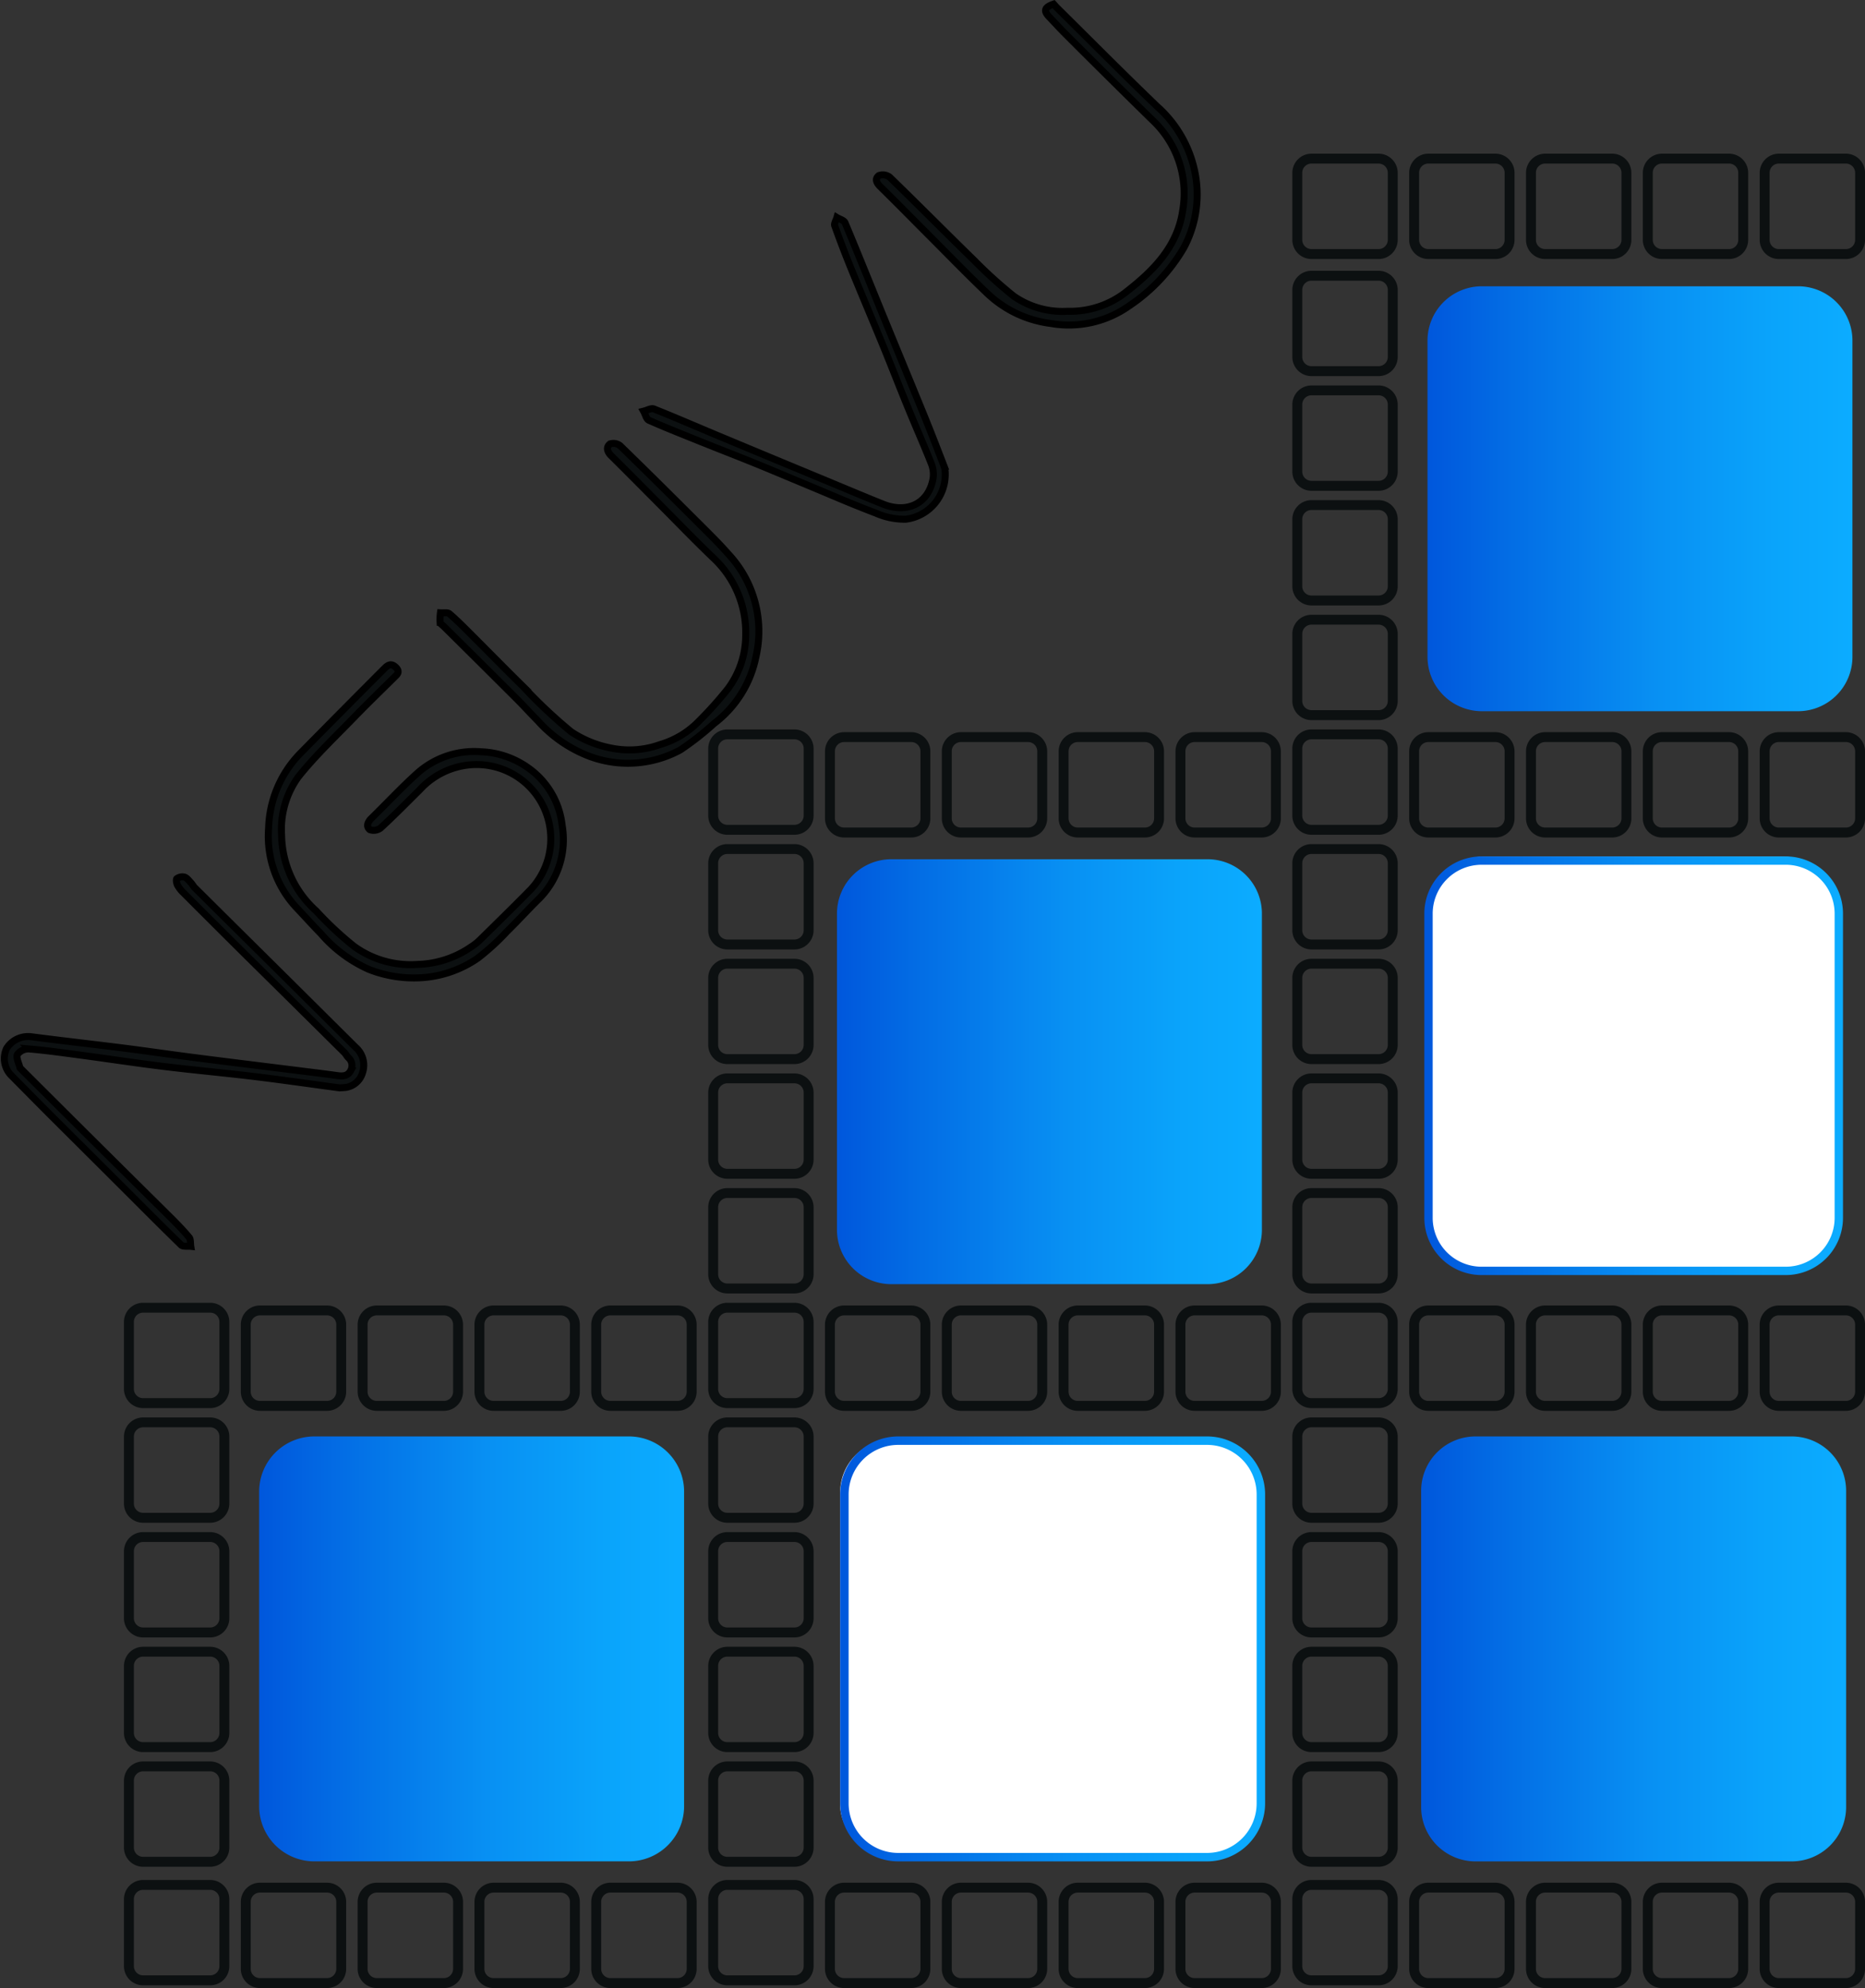 <svg xmlns="http://www.w3.org/2000/svg" xmlns:xlink="http://www.w3.org/1999/xlink" width="133.465" height="142.277" viewBox="0 0 133.465 142.277">
  <rect x="0" y="0" width="133.465" height="142.277" fill="#333333" stroke="none"/>
  <defs>
    <linearGradient id="linear-gradient" y1="0.5" x2="1" y2="0.5" gradientUnits="objectBoundingBox">
      <stop offset="0" stop-color="#0057dc"/>
      <stop offset="0.202" stop-color="#036ee5"/>
      <stop offset="0.537" stop-color="#0890f3"/>
      <stop offset="0.815" stop-color="#0aa4fb"/>
      <stop offset="1" stop-color="#0cacff"/>
    </linearGradient>
  </defs>
  <g id="Group_2085" data-name="Group 2085" transform="translate(-6054.667 -189.363)">
    <rect id="Rectangle_331" data-name="Rectangle 331" width="29.806" height="29.806" rx="4.332" transform="translate(6156.673 250.654)" fill="#fff"/>
    <g id="Group_2037" data-name="Group 2037" transform="translate(6105.343 200.358)">
      <g id="Group_2011" data-name="Group 2011" transform="translate(75.25)">
        <path id="Path_4080" data-name="Path 4080" d="M6185.719,207.811h-4.8a1.371,1.371,0,0,1-1.369-1.369v-4.8a1.372,1.372,0,0,1,1.369-1.37h4.8a1.371,1.371,0,0,1,1.369,1.37v4.8A1.37,1.37,0,0,1,6185.719,207.811Zm-4.8-6.832a.661.661,0,0,0-.66.66v4.8a.661.661,0,0,0,.66.66h4.8a.662.662,0,0,0,.661-.66v-4.8a.662.662,0,0,0-.661-.66Z" transform="translate(-6179.547 -200.269)" fill="#0c1011"/>
      </g>
      <g id="Group_2012" data-name="Group 2012" transform="translate(66.888)">
        <path id="Path_4081" data-name="Path 4081" d="M6177.427,207.811h-4.8a1.371,1.371,0,0,1-1.369-1.369v-4.8a1.372,1.372,0,0,1,1.369-1.37h4.8a1.372,1.372,0,0,1,1.37,1.37v4.8A1.372,1.372,0,0,1,6177.427,207.811Zm-4.8-6.832a.661.661,0,0,0-.659.66v4.8a.661.661,0,0,0,.659.66h4.8a.661.661,0,0,0,.66-.66v-4.8a.661.661,0,0,0-.66-.66Z" transform="translate(-6171.256 -200.269)" fill="#0c1011"/>
      </g>
      <g id="Group_2013" data-name="Group 2013" transform="translate(58.528)">
        <path id="Path_4082" data-name="Path 4082" d="M6169.136,207.811h-4.8a1.371,1.371,0,0,1-1.37-1.369v-4.8a1.372,1.372,0,0,1,1.37-1.37h4.8a1.372,1.372,0,0,1,1.37,1.37v4.8A1.371,1.371,0,0,1,6169.136,207.811Zm-4.8-6.832a.661.661,0,0,0-.661.66v4.8a.661.661,0,0,0,.661.66h4.8a.662.662,0,0,0,.661-.66v-4.8a.662.662,0,0,0-.661-.66Z" transform="translate(-6162.964 -200.269)" fill="#0c1011"/>
      </g>
      <g id="Group_2014" data-name="Group 2014" transform="translate(50.166)">
        <path id="Path_4083" data-name="Path 4083" d="M6160.844,207.811h-4.8a1.371,1.371,0,0,1-1.369-1.369v-4.8a1.372,1.372,0,0,1,1.369-1.37h4.8a1.372,1.372,0,0,1,1.37,1.37v4.8A1.371,1.371,0,0,1,6160.844,207.811Zm-4.8-6.832a.661.661,0,0,0-.659.66v4.8a.661.661,0,0,0,.659.66h4.8a.662.662,0,0,0,.661-.66v-4.8a.662.662,0,0,0-.661-.66Z" transform="translate(-6154.672 -200.269)" fill="#0c1011"/>
      </g>
      <g id="Group_2015" data-name="Group 2015" transform="translate(41.806)">
        <path id="Path_4084" data-name="Path 4084" d="M6152.553,207.811h-4.8a1.371,1.371,0,0,1-1.37-1.369v-4.8a1.372,1.372,0,0,1,1.37-1.37h4.8a1.372,1.372,0,0,1,1.37,1.37v4.8A1.371,1.371,0,0,1,6152.553,207.811Zm-4.8-6.832a.662.662,0,0,0-.661.66v4.8a.662.662,0,0,0,.661.66h4.8a.662.662,0,0,0,.661-.66v-4.8a.662.662,0,0,0-.661-.66Z" transform="translate(-6146.381 -200.269)" fill="#0c1011"/>
      </g>
      <g id="Group_2016" data-name="Group 2016" transform="translate(41.806 8.381)">
        <path id="Path_4085" data-name="Path 4085" d="M6152.553,216.122h-4.8a1.372,1.372,0,0,1-1.37-1.37v-4.8a1.371,1.371,0,0,1,1.37-1.369h4.8a1.371,1.371,0,0,1,1.37,1.369v4.8A1.372,1.372,0,0,1,6152.553,216.122Zm-4.8-6.832a.661.661,0,0,0-.661.66v4.8a.662.662,0,0,0,.661.66h4.8a.662.662,0,0,0,.661-.66v-4.8a.661.661,0,0,0-.661-.66Z" transform="translate(-6146.381 -208.58)" fill="#0c1011"/>
      </g>
      <g id="Group_2017" data-name="Group 2017" transform="translate(41.806 16.587)">
        <path id="Path_4086" data-name="Path 4086" d="M6152.553,224.26h-4.8a1.372,1.372,0,0,1-1.37-1.37v-4.8a1.371,1.371,0,0,1,1.37-1.369h4.8a1.371,1.371,0,0,1,1.37,1.369v4.8A1.372,1.372,0,0,1,6152.553,224.26Zm-4.8-6.833a.662.662,0,0,0-.661.66v4.8a.662.662,0,0,0,.661.66h4.8a.662.662,0,0,0,.661-.66v-4.8a.662.662,0,0,0-.661-.66Z" transform="translate(-6146.381 -216.718)" fill="#0c1011"/>
      </g>
      <g id="Group_2018" data-name="Group 2018" transform="translate(41.806 24.793)">
        <path id="Path_4087" data-name="Path 4087" d="M6152.553,232.4h-4.8a1.372,1.372,0,0,1-1.37-1.37v-4.8a1.371,1.371,0,0,1,1.37-1.369h4.8a1.371,1.371,0,0,1,1.37,1.369v4.8A1.372,1.372,0,0,1,6152.553,232.4Zm-4.8-6.833a.662.662,0,0,0-.661.66v4.8a.662.662,0,0,0,.661.66h4.8a.662.662,0,0,0,.661-.66v-4.8a.662.662,0,0,0-.661-.66Z" transform="translate(-6146.381 -224.856)" fill="#0c1011"/>
      </g>
      <g id="Group_2019" data-name="Group 2019" transform="translate(41.806 32.999)">
        <path id="Path_4088" data-name="Path 4088" d="M6152.553,240.536h-4.8a1.372,1.372,0,0,1-1.37-1.37v-4.8a1.371,1.371,0,0,1,1.37-1.369h4.8a1.371,1.371,0,0,1,1.37,1.369v4.8A1.372,1.372,0,0,1,6152.553,240.536Zm-4.8-6.833a.662.662,0,0,0-.661.66v4.8a.662.662,0,0,0,.661.66h4.8a.662.662,0,0,0,.661-.66v-4.8a.662.662,0,0,0-.661-.66Z" transform="translate(-6146.381 -232.994)" fill="#0c1011"/>
      </g>
      <path id="Path_4089" data-name="Path 4089" d="M6152.553,248.673h-4.8a1.371,1.371,0,0,1-1.37-1.369v-4.8a1.371,1.371,0,0,1,1.37-1.369h4.8a1.371,1.371,0,0,1,1.37,1.369v4.8A1.371,1.371,0,0,1,6152.553,248.673Zm-4.8-6.832a.662.662,0,0,0-.661.66v4.8a.662.662,0,0,0,.661.66h4.8a.662.662,0,0,0,.661-.66v-4.8a.662.662,0,0,0-.661-.66Z" transform="translate(-6104.576 -199.926)" fill="#0c1011"/>
      <g id="Group_2020" data-name="Group 2020" transform="translate(75.25 41.4)">
        <path id="Path_4090" data-name="Path 4090" d="M6185.719,248.867h-4.8a1.371,1.371,0,0,1-1.369-1.369v-4.8a1.372,1.372,0,0,1,1.369-1.37h4.8a1.371,1.371,0,0,1,1.369,1.37v4.8A1.37,1.37,0,0,1,6185.719,248.867Zm-4.8-6.832a.661.661,0,0,0-.66.66v4.8a.66.66,0,0,0,.66.659h4.8a.661.661,0,0,0,.661-.659v-4.8a.662.662,0,0,0-.661-.66Z" transform="translate(-6179.547 -241.325)" fill="#0c1011"/>
      </g>
      <g id="Group_2021" data-name="Group 2021" transform="translate(66.888 41.4)">
        <path id="Path_4091" data-name="Path 4091" d="M6177.427,248.867h-4.8a1.371,1.371,0,0,1-1.369-1.369v-4.8a1.372,1.372,0,0,1,1.369-1.37h4.8a1.372,1.372,0,0,1,1.37,1.37v4.8A1.372,1.372,0,0,1,6177.427,248.867Zm-4.8-6.832a.66.66,0,0,0-.659.66v4.8a.66.66,0,0,0,.659.659h4.8a.66.66,0,0,0,.66-.659v-4.8a.661.661,0,0,0-.66-.66Z" transform="translate(-6171.256 -241.325)" fill="#0c1011"/>
      </g>
      <g id="Group_2022" data-name="Group 2022" transform="translate(58.528 41.4)">
        <path id="Path_4092" data-name="Path 4092" d="M6169.136,248.867h-4.8a1.371,1.371,0,0,1-1.37-1.369v-4.8a1.372,1.372,0,0,1,1.37-1.37h4.8a1.372,1.372,0,0,1,1.37,1.37v4.8A1.371,1.371,0,0,1,6169.136,248.867Zm-4.8-6.832a.661.661,0,0,0-.661.66v4.8a.661.661,0,0,0,.661.659h4.8a.661.661,0,0,0,.661-.659v-4.8a.662.662,0,0,0-.661-.66Z" transform="translate(-6162.964 -241.325)" fill="#0c1011"/>
      </g>
      <g id="Group_2023" data-name="Group 2023" transform="translate(50.166 41.4)">
        <path id="Path_4093" data-name="Path 4093" d="M6160.844,248.867h-4.8a1.371,1.371,0,0,1-1.369-1.369v-4.8a1.372,1.372,0,0,1,1.369-1.37h4.8a1.372,1.372,0,0,1,1.37,1.37v4.8A1.371,1.371,0,0,1,6160.844,248.867Zm-4.8-6.832a.66.66,0,0,0-.659.66v4.8a.66.66,0,0,0,.659.659h4.8a.661.661,0,0,0,.661-.659v-4.8a.662.662,0,0,0-.661-.66Z" transform="translate(-6154.672 -241.325)" fill="#0c1011"/>
      </g>
      <g id="Group_2024" data-name="Group 2024" transform="translate(41.806 49.412)">
        <path id="Path_4094" data-name="Path 4094" d="M6152.553,256.811h-4.8a1.371,1.371,0,0,1-1.37-1.369v-4.8a1.371,1.371,0,0,1,1.37-1.369h4.8a1.371,1.371,0,0,1,1.37,1.369v4.8A1.371,1.371,0,0,1,6152.553,256.811Zm-4.8-6.832a.662.662,0,0,0-.661.66v4.8a.662.662,0,0,0,.661.661h4.8a.662.662,0,0,0,.661-.661v-4.8a.662.662,0,0,0-.661-.66Z" transform="translate(-6146.381 -249.27)" fill="#0c1011"/>
      </g>
      <g id="Group_2025" data-name="Group 2025" transform="translate(41.806 57.618)">
        <path id="Path_4095" data-name="Path 4095" d="M6152.553,264.949h-4.8a1.371,1.371,0,0,1-1.37-1.369v-4.8a1.371,1.371,0,0,1,1.37-1.369h4.8a1.371,1.371,0,0,1,1.37,1.369v4.8A1.371,1.371,0,0,1,6152.553,264.949Zm-4.8-6.832a.662.662,0,0,0-.661.66v4.8a.662.662,0,0,0,.661.66h4.8a.662.662,0,0,0,.661-.66v-4.8a.662.662,0,0,0-.661-.66Z" transform="translate(-6146.381 -257.408)" fill="#0c1011"/>
      </g>
      <g id="Group_2026" data-name="Group 2026" transform="translate(41.806 65.824)">
        <path id="Path_4096" data-name="Path 4096" d="M6152.553,273.087h-4.8a1.371,1.371,0,0,1-1.37-1.369v-4.8a1.371,1.371,0,0,1,1.37-1.369h4.8a1.371,1.371,0,0,1,1.37,1.369v4.8A1.371,1.371,0,0,1,6152.553,273.087Zm-4.8-6.832a.662.662,0,0,0-.661.66v4.8a.662.662,0,0,0,.661.661h4.8a.662.662,0,0,0,.661-.661v-4.8a.662.662,0,0,0-.661-.66Z" transform="translate(-6146.381 -265.546)" fill="#0c1011"/>
      </g>
      <g id="Group_2027" data-name="Group 2027" transform="translate(41.806 74.031)">
        <path id="Path_4097" data-name="Path 4097" d="M6152.553,281.225h-4.8a1.371,1.371,0,0,1-1.37-1.369v-4.8a1.371,1.371,0,0,1,1.37-1.369h4.8a1.371,1.371,0,0,1,1.37,1.369v4.8A1.371,1.371,0,0,1,6152.553,281.225Zm-4.8-6.832a.662.662,0,0,0-.661.66v4.8a.662.662,0,0,0,.661.661h4.8a.662.662,0,0,0,.661-.661v-4.8a.662.662,0,0,0-.661-.66Z" transform="translate(-6146.381 -273.684)" fill="#0c1011"/>
      </g>
      <g id="Group_2028" data-name="Group 2028" transform="translate(0 41.206)">
        <path id="Path_4098" data-name="Path 4098" d="M6111.1,248.673h-4.8a1.371,1.371,0,0,1-1.37-1.369v-4.8a1.371,1.371,0,0,1,1.37-1.369h4.8a1.371,1.371,0,0,1,1.369,1.369v4.8A1.371,1.371,0,0,1,6111.1,248.673Zm-4.8-6.832a.661.661,0,0,0-.661.66v4.8a.661.661,0,0,0,.661.66h4.8a.662.662,0,0,0,.661-.66v-4.8a.662.662,0,0,0-.661-.66Z" transform="translate(-6104.923 -241.132)" fill="#0c1011"/>
      </g>
      <g id="Group_2029" data-name="Group 2029" transform="translate(33.444 41.4)">
        <path id="Path_4099" data-name="Path 4099" d="M6144.261,248.867h-4.8a1.371,1.371,0,0,1-1.37-1.369v-4.8a1.372,1.372,0,0,1,1.37-1.37h4.8a1.371,1.371,0,0,1,1.369,1.37v4.8A1.37,1.37,0,0,1,6144.261,248.867Zm-4.8-6.832a.661.661,0,0,0-.661.66v4.8a.661.661,0,0,0,.661.659h4.8a.661.661,0,0,0,.661-.659v-4.8a.662.662,0,0,0-.661-.66Z" transform="translate(-6138.089 -241.325)" fill="#0c1011"/>
      </g>
      <g id="Group_2030" data-name="Group 2030" transform="translate(25.084 41.4)">
        <path id="Path_4100" data-name="Path 4100" d="M6135.97,248.867h-4.8a1.371,1.371,0,0,1-1.37-1.369v-4.8a1.372,1.372,0,0,1,1.37-1.37h4.8a1.371,1.371,0,0,1,1.369,1.37v4.8A1.37,1.37,0,0,1,6135.97,248.867Zm-4.8-6.832a.661.661,0,0,0-.661.66v4.8a.661.661,0,0,0,.661.659h4.8a.661.661,0,0,0,.661-.659v-4.8a.662.662,0,0,0-.661-.66Z" transform="translate(-6129.799 -241.325)" fill="#0c1011"/>
      </g>
      <g id="Group_2031" data-name="Group 2031" transform="translate(16.722 41.4)">
        <path id="Path_4101" data-name="Path 4101" d="M6127.678,248.867h-4.8a1.371,1.371,0,0,1-1.37-1.369v-4.8a1.372,1.372,0,0,1,1.37-1.37h4.8a1.372,1.372,0,0,1,1.37,1.37v4.8A1.371,1.371,0,0,1,6127.678,248.867Zm-4.8-6.832a.662.662,0,0,0-.661.66v4.8a.661.661,0,0,0,.661.659h4.8a.661.661,0,0,0,.661-.659v-4.8a.662.662,0,0,0-.661-.66Z" transform="translate(-6121.506 -241.325)" fill="#0c1011"/>
      </g>
      <g id="Group_2032" data-name="Group 2032" transform="translate(8.361 41.4)">
        <path id="Path_4102" data-name="Path 4102" d="M6119.387,248.867h-4.8a1.372,1.372,0,0,1-1.371-1.369v-4.8a1.373,1.373,0,0,1,1.371-1.37h4.8a1.371,1.371,0,0,1,1.369,1.37v4.8A1.37,1.37,0,0,1,6119.387,248.867Zm-4.8-6.832a.661.661,0,0,0-.661.66v4.8a.661.661,0,0,0,.661.659h4.8a.661.661,0,0,0,.661-.659v-4.8a.662.662,0,0,0-.661-.66Z" transform="translate(-6113.214 -241.325)" fill="#0c1011"/>
      </g>
      <g id="Group_2033" data-name="Group 2033" transform="translate(0 49.412)">
        <path id="Path_4103" data-name="Path 4103" d="M6111.1,256.811h-4.8a1.371,1.371,0,0,1-1.37-1.369v-4.8a1.371,1.371,0,0,1,1.37-1.369h4.8a1.371,1.371,0,0,1,1.369,1.369v4.8A1.371,1.371,0,0,1,6111.1,256.811Zm-4.8-6.832a.661.661,0,0,0-.661.66v4.8a.661.661,0,0,0,.661.661h4.8a.662.662,0,0,0,.661-.661v-4.8a.662.662,0,0,0-.661-.66Z" transform="translate(-6104.923 -249.27)" fill="#0c1011"/>
      </g>
      <g id="Group_2034" data-name="Group 2034" transform="translate(0 57.618)">
        <path id="Path_4104" data-name="Path 4104" d="M6111.1,264.949h-4.8a1.371,1.371,0,0,1-1.37-1.369v-4.8a1.371,1.371,0,0,1,1.37-1.369h4.8a1.371,1.371,0,0,1,1.369,1.369v4.8A1.371,1.371,0,0,1,6111.1,264.949Zm-4.8-6.832a.661.661,0,0,0-.661.66v4.8a.661.661,0,0,0,.661.66h4.8a.662.662,0,0,0,.661-.66v-4.8a.662.662,0,0,0-.661-.66Z" transform="translate(-6104.923 -257.408)" fill="#0c1011"/>
      </g>
      <g id="Group_2035" data-name="Group 2035" transform="translate(0 65.824)">
        <path id="Path_4105" data-name="Path 4105" d="M6111.1,273.087h-4.8a1.371,1.371,0,0,1-1.37-1.369v-4.8a1.371,1.371,0,0,1,1.37-1.369h4.8a1.371,1.371,0,0,1,1.369,1.369v4.8A1.371,1.371,0,0,1,6111.1,273.087Zm-4.8-6.832a.661.661,0,0,0-.661.66v4.8a.661.661,0,0,0,.661.661h4.8a.662.662,0,0,0,.661-.661v-4.8a.662.662,0,0,0-.661-.66Z" transform="translate(-6104.923 -265.546)" fill="#0c1011"/>
      </g>
      <g id="Group_2036" data-name="Group 2036" transform="translate(0 74.031)">
        <path id="Path_4106" data-name="Path 4106" d="M6111.1,281.225h-4.8a1.371,1.371,0,0,1-1.37-1.369v-4.8a1.371,1.371,0,0,1,1.37-1.369h4.8a1.371,1.371,0,0,1,1.369,1.369v4.8A1.371,1.371,0,0,1,6111.1,281.225Zm-4.8-6.832a.661.661,0,0,0-.661.66v4.8a.661.661,0,0,0,.661.661h4.8a.662.662,0,0,0,.661-.661v-4.8a.662.662,0,0,0-.661-.66Z" transform="translate(-6104.923 -273.684)" fill="#0c1011"/>
      </g>
    </g>
    <g id="Group_2053" data-name="Group 2053" transform="translate(6063.537 282.595)">
      <g id="Group_2038" data-name="Group 2038" transform="translate(83.611 0)">
        <path id="Path_4107" data-name="Path 4107" d="M6152.553,289.363h-4.8a1.371,1.371,0,0,1-1.37-1.369v-4.8a1.371,1.371,0,0,1,1.37-1.369h4.8a1.371,1.371,0,0,1,1.37,1.369v4.8A1.371,1.371,0,0,1,6152.553,289.363Zm-4.8-6.832a.662.662,0,0,0-.661.66v4.8a.662.662,0,0,0,.661.66h4.8a.662.662,0,0,0,.661-.66v-4.8a.662.662,0,0,0-.661-.66Z" transform="translate(-6146.381 -281.822)" fill="#0c1011"/>
      </g>
      <g id="Group_2039" data-name="Group 2039" transform="translate(117.055 0.195)">
        <path id="Path_4108" data-name="Path 4108" d="M6185.719,289.557h-4.8a1.372,1.372,0,0,1-1.369-1.37v-4.8a1.372,1.372,0,0,1,1.369-1.37h4.8a1.371,1.371,0,0,1,1.369,1.37v4.8A1.371,1.371,0,0,1,6185.719,289.557Zm-4.8-6.832a.661.661,0,0,0-.66.66v4.8a.661.661,0,0,0,.66.66h4.8a.661.661,0,0,0,.661-.66v-4.8a.661.661,0,0,0-.661-.66Z" transform="translate(-6179.547 -282.015)" fill="#0c1011"/>
      </g>
      <g id="Group_2040" data-name="Group 2040" transform="translate(108.694 0.195)">
        <path id="Path_4109" data-name="Path 4109" d="M6177.427,289.557h-4.8a1.372,1.372,0,0,1-1.369-1.37v-4.8a1.372,1.372,0,0,1,1.369-1.37h4.8a1.372,1.372,0,0,1,1.37,1.37v4.8A1.372,1.372,0,0,1,6177.427,289.557Zm-4.8-6.832a.66.66,0,0,0-.659.66v4.8a.66.66,0,0,0,.659.66h4.8a.661.661,0,0,0,.66-.66v-4.8a.661.661,0,0,0-.66-.66Z" transform="translate(-6171.256 -282.015)" fill="#0c1011"/>
      </g>
      <g id="Group_2041" data-name="Group 2041" transform="translate(100.333 0.195)">
        <path id="Path_4110" data-name="Path 4110" d="M6169.136,289.557h-4.8a1.372,1.372,0,0,1-1.37-1.37v-4.8a1.372,1.372,0,0,1,1.37-1.37h4.8a1.372,1.372,0,0,1,1.37,1.37v4.8A1.372,1.372,0,0,1,6169.136,289.557Zm-4.8-6.832a.661.661,0,0,0-.661.66v4.8a.661.661,0,0,0,.661.66h4.8a.662.662,0,0,0,.661-.66v-4.8a.662.662,0,0,0-.661-.66Z" transform="translate(-6162.964 -282.015)" fill="#0c1011"/>
      </g>
      <g id="Group_2042" data-name="Group 2042" transform="translate(91.972 0.195)">
        <path id="Path_4111" data-name="Path 4111" d="M6160.844,289.557h-4.8a1.372,1.372,0,0,1-1.369-1.37v-4.8a1.372,1.372,0,0,1,1.369-1.37h4.8a1.372,1.372,0,0,1,1.37,1.37v4.8A1.372,1.372,0,0,1,6160.844,289.557Zm-4.8-6.832a.66.66,0,0,0-.659.66v4.8a.66.66,0,0,0,.659.66h4.8a.661.661,0,0,0,.661-.66v-4.8a.661.661,0,0,0-.661-.66Z" transform="translate(-6154.672 -282.015)" fill="#0c1011"/>
      </g>
      <g id="Group_2043" data-name="Group 2043" transform="translate(41.806 0)">
        <path id="Path_4112" data-name="Path 4112" d="M6111.1,289.363h-4.8a1.371,1.371,0,0,1-1.37-1.369v-4.8a1.371,1.371,0,0,1,1.37-1.369h4.8a1.371,1.371,0,0,1,1.369,1.369v4.8A1.371,1.371,0,0,1,6111.1,289.363Zm-4.8-6.832a.661.661,0,0,0-.661.66v4.8a.661.661,0,0,0,.661.66h4.8a.662.662,0,0,0,.661-.66v-4.8a.662.662,0,0,0-.661-.66Z" transform="translate(-6104.923 -281.822)" fill="#0c1011"/>
      </g>
      <g id="Group_2044" data-name="Group 2044" transform="translate(75.25 0.195)">
        <path id="Path_4113" data-name="Path 4113" d="M6144.261,289.557h-4.8a1.372,1.372,0,0,1-1.37-1.37v-4.8a1.372,1.372,0,0,1,1.37-1.37h4.8a1.371,1.371,0,0,1,1.369,1.37v4.8A1.371,1.371,0,0,1,6144.261,289.557Zm-4.8-6.832a.661.661,0,0,0-.661.66v4.8a.661.661,0,0,0,.661.66h4.8a.661.661,0,0,0,.661-.66v-4.8a.661.661,0,0,0-.661-.66Z" transform="translate(-6138.089 -282.015)" fill="#0c1011"/>
      </g>
      <g id="Group_2045" data-name="Group 2045" transform="translate(66.889 0.195)">
        <path id="Path_4114" data-name="Path 4114" d="M6135.97,289.557h-4.8a1.372,1.372,0,0,1-1.37-1.37v-4.8a1.372,1.372,0,0,1,1.37-1.37h4.8a1.371,1.371,0,0,1,1.369,1.37v4.8A1.371,1.371,0,0,1,6135.97,289.557Zm-4.8-6.832a.661.661,0,0,0-.661.66v4.8a.661.661,0,0,0,.661.66h4.8a.661.661,0,0,0,.661-.66v-4.8a.661.661,0,0,0-.661-.66Z" transform="translate(-6129.799 -282.015)" fill="#0c1011"/>
      </g>
      <g id="Group_2046" data-name="Group 2046" transform="translate(58.528 0.195)">
        <path id="Path_4115" data-name="Path 4115" d="M6127.678,289.557h-4.8a1.372,1.372,0,0,1-1.37-1.37v-4.8a1.372,1.372,0,0,1,1.37-1.37h4.8a1.372,1.372,0,0,1,1.37,1.37v4.8A1.372,1.372,0,0,1,6127.678,289.557Zm-4.8-6.832a.661.661,0,0,0-.661.66v4.8a.661.661,0,0,0,.661.66h4.8a.661.661,0,0,0,.661-.66v-4.8a.661.661,0,0,0-.661-.66Z" transform="translate(-6121.506 -282.015)" fill="#0c1011"/>
      </g>
      <g id="Group_2047" data-name="Group 2047" transform="translate(50.166 0.195)">
        <path id="Path_4116" data-name="Path 4116" d="M6119.387,289.557h-4.8a1.373,1.373,0,0,1-1.371-1.37v-4.8a1.373,1.373,0,0,1,1.371-1.37h4.8a1.371,1.371,0,0,1,1.369,1.37v4.8A1.371,1.371,0,0,1,6119.387,289.557Zm-4.8-6.832a.661.661,0,0,0-.661.66v4.8a.661.661,0,0,0,.661.66h4.8a.661.661,0,0,0,.661-.66v-4.8a.661.661,0,0,0-.661-.66Z" transform="translate(-6113.214 -282.015)" fill="#0c1011"/>
      </g>
      <g id="Group_2048" data-name="Group 2048" transform="translate(0 0)">
        <path id="Path_4117" data-name="Path 4117" d="M6069.638,289.363h-4.8a1.372,1.372,0,0,1-1.371-1.369v-4.8a1.372,1.372,0,0,1,1.371-1.369h4.8a1.371,1.371,0,0,1,1.369,1.369v4.8A1.371,1.371,0,0,1,6069.638,289.363Zm-4.8-6.832a.661.661,0,0,0-.661.66v4.8a.661.661,0,0,0,.661.66h4.8a.661.661,0,0,0,.66-.66v-4.8a.661.661,0,0,0-.66-.66Z" transform="translate(-6063.466 -281.822)" fill="#0c1011"/>
      </g>
      <g id="Group_2049" data-name="Group 2049" transform="translate(33.444 0.195)">
        <path id="Path_4118" data-name="Path 4118" d="M6102.8,289.557H6098a1.373,1.373,0,0,1-1.371-1.37v-4.8a1.373,1.373,0,0,1,1.371-1.37h4.8a1.372,1.372,0,0,1,1.37,1.37v4.8A1.372,1.372,0,0,1,6102.8,289.557Zm-4.8-6.832a.661.661,0,0,0-.661.66v4.8a.661.661,0,0,0,.661.66h4.8a.66.66,0,0,0,.66-.66v-4.8a.66.66,0,0,0-.66-.66Z" transform="translate(-6096.631 -282.015)" fill="#0c1011"/>
      </g>
      <g id="Group_2050" data-name="Group 2050" transform="translate(25.084 0.195)">
        <path id="Path_4119" data-name="Path 4119" d="M6094.512,289.557h-4.8a1.372,1.372,0,0,1-1.37-1.37v-4.8a1.372,1.372,0,0,1,1.37-1.37h4.8a1.371,1.371,0,0,1,1.369,1.37v4.8A1.371,1.371,0,0,1,6094.512,289.557Zm-4.8-6.832a.661.661,0,0,0-.661.66v4.8a.661.661,0,0,0,.661.66h4.8a.661.661,0,0,0,.661-.66v-4.8a.661.661,0,0,0-.661-.66Z" transform="translate(-6088.341 -282.015)" fill="#0c1011"/>
      </g>
      <g id="Group_2051" data-name="Group 2051" transform="translate(16.722 0.195)">
        <path id="Path_4120" data-name="Path 4120" d="M6086.221,289.557h-4.8a1.373,1.373,0,0,1-1.371-1.37v-4.8a1.373,1.373,0,0,1,1.371-1.37h4.8a1.372,1.372,0,0,1,1.37,1.37v4.8A1.372,1.372,0,0,1,6086.221,289.557Zm-4.8-6.832a.661.661,0,0,0-.661.66v4.8a.661.661,0,0,0,.661.66h4.8a.66.66,0,0,0,.66-.66v-4.8a.66.66,0,0,0-.66-.66Z" transform="translate(-6080.048 -282.015)" fill="#0c1011"/>
      </g>
      <g id="Group_2052" data-name="Group 2052" transform="translate(8.362 0.195)">
        <path id="Path_4121" data-name="Path 4121" d="M6077.929,289.557h-4.8a1.372,1.372,0,0,1-1.37-1.37v-4.8a1.372,1.372,0,0,1,1.37-1.37h4.8a1.371,1.371,0,0,1,1.369,1.37v4.8A1.371,1.371,0,0,1,6077.929,289.557Zm-4.8-6.832a.661.661,0,0,0-.661.66v4.8a.661.661,0,0,0,.661.66h4.8a.661.661,0,0,0,.661-.66v-4.8a.661.661,0,0,0-.661-.66Z" transform="translate(-6071.757 -282.015)" fill="#0c1011"/>
      </g>
    </g>
    <g id="Group_2069" data-name="Group 2069" transform="translate(6063.537 323.903)">
      <g id="Group_2054" data-name="Group 2054" transform="translate(83.611 0)">
        <path id="Path_4122" data-name="Path 4122" d="M6152.553,330.329h-4.8a1.372,1.372,0,0,1-1.37-1.369v-4.8a1.372,1.372,0,0,1,1.37-1.37h4.8a1.372,1.372,0,0,1,1.37,1.37v4.8A1.371,1.371,0,0,1,6152.553,330.329Zm-4.8-6.832a.661.661,0,0,0-.661.66v4.8a.661.661,0,0,0,.661.659h4.8a.661.661,0,0,0,.661-.659v-4.8a.661.661,0,0,0-.661-.66Z" transform="translate(-6146.381 -322.787)" fill="#0c1011"/>
      </g>
      <g id="Group_2055" data-name="Group 2055" transform="translate(117.055 0.196)">
        <path id="Path_4123" data-name="Path 4123" d="M6185.719,330.522h-4.8a1.371,1.371,0,0,1-1.369-1.369v-4.8a1.371,1.371,0,0,1,1.369-1.369h4.8a1.37,1.37,0,0,1,1.369,1.369v4.8A1.37,1.37,0,0,1,6185.719,330.522Zm-4.8-6.832a.661.661,0,0,0-.66.66v4.8a.661.661,0,0,0,.66.66h4.8a.662.662,0,0,0,.661-.66v-4.8a.662.662,0,0,0-.661-.66Z" transform="translate(-6179.547 -322.981)" fill="#0c1011"/>
      </g>
      <g id="Group_2056" data-name="Group 2056" transform="translate(108.694 0.196)">
        <path id="Path_4124" data-name="Path 4124" d="M6177.427,330.522h-4.8a1.371,1.371,0,0,1-1.369-1.369v-4.8a1.371,1.371,0,0,1,1.369-1.369h4.8a1.372,1.372,0,0,1,1.37,1.369v4.8A1.372,1.372,0,0,1,6177.427,330.522Zm-4.8-6.832a.661.661,0,0,0-.659.66v4.8a.661.661,0,0,0,.659.66h4.8a.661.661,0,0,0,.66-.66v-4.8a.661.661,0,0,0-.66-.66Z" transform="translate(-6171.256 -322.981)" fill="#0c1011"/>
      </g>
      <g id="Group_2057" data-name="Group 2057" transform="translate(100.333 0.196)">
        <path id="Path_4125" data-name="Path 4125" d="M6169.136,330.522h-4.8a1.371,1.371,0,0,1-1.37-1.369v-4.8a1.371,1.371,0,0,1,1.37-1.369h4.8a1.371,1.371,0,0,1,1.37,1.369v4.8A1.371,1.371,0,0,1,6169.136,330.522Zm-4.8-6.832a.661.661,0,0,0-.661.66v4.8a.661.661,0,0,0,.661.66h4.8a.662.662,0,0,0,.661-.66v-4.8a.662.662,0,0,0-.661-.66Z" transform="translate(-6162.964 -322.981)" fill="#0c1011"/>
      </g>
      <g id="Group_2058" data-name="Group 2058" transform="translate(91.972 0.196)">
        <path id="Path_4126" data-name="Path 4126" d="M6160.844,330.522h-4.8a1.371,1.371,0,0,1-1.369-1.369v-4.8a1.371,1.371,0,0,1,1.369-1.369h4.8a1.371,1.371,0,0,1,1.37,1.369v4.8A1.371,1.371,0,0,1,6160.844,330.522Zm-4.8-6.832a.661.661,0,0,0-.659.66v4.8a.661.661,0,0,0,.659.66h4.8a.662.662,0,0,0,.661-.66v-4.8a.662.662,0,0,0-.661-.66Z" transform="translate(-6154.672 -322.981)" fill="#0c1011"/>
      </g>
      <g id="Group_2059" data-name="Group 2059" transform="translate(41.806 0)">
        <path id="Path_4127" data-name="Path 4127" d="M6111.1,330.329h-4.8a1.372,1.372,0,0,1-1.37-1.369v-4.8a1.372,1.372,0,0,1,1.37-1.37h4.8a1.372,1.372,0,0,1,1.369,1.37v4.8A1.371,1.371,0,0,1,6111.1,330.329Zm-4.8-6.832a.661.661,0,0,0-.661.66v4.8a.661.661,0,0,0,.661.659h4.8a.661.661,0,0,0,.661-.659v-4.8a.661.661,0,0,0-.661-.66Z" transform="translate(-6104.923 -322.787)" fill="#0c1011"/>
      </g>
      <g id="Group_2060" data-name="Group 2060" transform="translate(75.25 0.196)">
        <path id="Path_4128" data-name="Path 4128" d="M6144.261,330.522h-4.8a1.371,1.371,0,0,1-1.37-1.369v-4.8a1.371,1.371,0,0,1,1.37-1.369h4.8a1.37,1.37,0,0,1,1.369,1.369v4.8A1.37,1.37,0,0,1,6144.261,330.522Zm-4.8-6.832a.661.661,0,0,0-.661.66v4.8a.661.661,0,0,0,.661.66h4.8a.662.662,0,0,0,.661-.66v-4.8a.662.662,0,0,0-.661-.66Z" transform="translate(-6138.089 -322.981)" fill="#0c1011"/>
      </g>
      <g id="Group_2061" data-name="Group 2061" transform="translate(66.889 0.196)">
        <path id="Path_4129" data-name="Path 4129" d="M6135.97,330.522h-4.8a1.371,1.371,0,0,1-1.37-1.369v-4.8a1.371,1.371,0,0,1,1.37-1.369h4.8a1.37,1.37,0,0,1,1.369,1.369v4.8A1.37,1.37,0,0,1,6135.97,330.522Zm-4.8-6.832a.661.661,0,0,0-.661.66v4.8a.661.661,0,0,0,.661.66h4.8a.662.662,0,0,0,.661-.66v-4.8a.662.662,0,0,0-.661-.66Z" transform="translate(-6129.799 -322.981)" fill="#0c1011"/>
      </g>
      <g id="Group_2062" data-name="Group 2062" transform="translate(58.528 0.196)">
        <path id="Path_4130" data-name="Path 4130" d="M6127.678,330.522h-4.8a1.371,1.371,0,0,1-1.37-1.369v-4.8a1.371,1.371,0,0,1,1.37-1.369h4.8a1.371,1.371,0,0,1,1.37,1.369v4.8A1.371,1.371,0,0,1,6127.678,330.522Zm-4.8-6.832a.662.662,0,0,0-.661.66v4.8a.662.662,0,0,0,.661.66h4.8a.662.662,0,0,0,.661-.66v-4.8a.662.662,0,0,0-.661-.66Z" transform="translate(-6121.506 -322.981)" fill="#0c1011"/>
      </g>
      <g id="Group_2063" data-name="Group 2063" transform="translate(50.166 0.196)">
        <path id="Path_4131" data-name="Path 4131" d="M6119.387,330.522h-4.8a1.372,1.372,0,0,1-1.371-1.369v-4.8a1.372,1.372,0,0,1,1.371-1.369h4.8a1.37,1.37,0,0,1,1.369,1.369v4.8A1.37,1.37,0,0,1,6119.387,330.522Zm-4.8-6.832a.661.661,0,0,0-.661.66v4.8a.661.661,0,0,0,.661.66h4.8a.662.662,0,0,0,.661-.66v-4.8a.662.662,0,0,0-.661-.66Z" transform="translate(-6113.214 -322.981)" fill="#0c1011"/>
      </g>
      <g id="Group_2064" data-name="Group 2064" transform="translate(0 0)">
        <path id="Path_4132" data-name="Path 4132" d="M6069.638,330.329h-4.8a1.372,1.372,0,0,1-1.371-1.369v-4.8a1.373,1.373,0,0,1,1.371-1.37h4.8a1.372,1.372,0,0,1,1.369,1.37v4.8A1.372,1.372,0,0,1,6069.638,330.329Zm-4.8-6.832a.661.661,0,0,0-.661.66v4.8a.661.661,0,0,0,.661.659h4.8a.66.66,0,0,0,.66-.659v-4.8a.66.66,0,0,0-.66-.66Z" transform="translate(-6063.466 -322.787)" fill="#0c1011"/>
      </g>
      <g id="Group_2065" data-name="Group 2065" transform="translate(33.444 0.196)">
        <path id="Path_4133" data-name="Path 4133" d="M6102.8,330.522H6098a1.372,1.372,0,0,1-1.371-1.369v-4.8a1.372,1.372,0,0,1,1.371-1.369h4.8a1.371,1.371,0,0,1,1.37,1.369v4.8A1.371,1.371,0,0,1,6102.8,330.522Zm-4.8-6.832a.661.661,0,0,0-.661.66v4.8a.661.661,0,0,0,.661.66h4.8a.661.661,0,0,0,.66-.66v-4.8a.661.661,0,0,0-.66-.66Z" transform="translate(-6096.631 -322.981)" fill="#0c1011"/>
      </g>
      <g id="Group_2066" data-name="Group 2066" transform="translate(25.084 0.196)">
        <path id="Path_4134" data-name="Path 4134" d="M6094.512,330.522h-4.8a1.371,1.371,0,0,1-1.37-1.369v-4.8a1.371,1.371,0,0,1,1.37-1.369h4.8a1.37,1.37,0,0,1,1.369,1.369v4.8A1.37,1.37,0,0,1,6094.512,330.522Zm-4.8-6.832a.661.661,0,0,0-.661.66v4.8a.661.661,0,0,0,.661.66h4.8a.662.662,0,0,0,.661-.66v-4.8a.662.662,0,0,0-.661-.66Z" transform="translate(-6088.341 -322.981)" fill="#0c1011"/>
      </g>
      <g id="Group_2067" data-name="Group 2067" transform="translate(16.722 0.196)">
        <path id="Path_4135" data-name="Path 4135" d="M6086.221,330.522h-4.8a1.372,1.372,0,0,1-1.371-1.369v-4.8a1.372,1.372,0,0,1,1.371-1.369h4.8a1.371,1.371,0,0,1,1.37,1.369v4.8A1.371,1.371,0,0,1,6086.221,330.522Zm-4.8-6.832a.662.662,0,0,0-.661.66v4.8a.662.662,0,0,0,.661.66h4.8a.661.661,0,0,0,.66-.66v-4.8a.661.661,0,0,0-.66-.66Z" transform="translate(-6080.048 -322.981)" fill="#0c1011"/>
      </g>
      <g id="Group_2068" data-name="Group 2068" transform="translate(8.362 0.196)">
        <path id="Path_4136" data-name="Path 4136" d="M6077.929,330.522h-4.8a1.371,1.371,0,0,1-1.37-1.369v-4.8a1.371,1.371,0,0,1,1.37-1.369h4.8a1.37,1.37,0,0,1,1.369,1.369v4.8A1.37,1.37,0,0,1,6077.929,330.522Zm-4.8-6.832a.661.661,0,0,0-.661.66v4.8a.661.661,0,0,0,.661.66h4.8a.662.662,0,0,0,.661-.66v-4.8a.662.662,0,0,0-.661-.66Z" transform="translate(-6071.757 -322.981)" fill="#0c1011"/>
      </g>
    </g>
    <g id="Group_2082" data-name="Group 2082" transform="translate(6063.537 290.801)">
      <g id="Group_2070" data-name="Group 2070" transform="translate(83.611)">
        <path id="Path_4137" data-name="Path 4137" d="M6152.553,297.5h-4.8a1.371,1.371,0,0,1-1.37-1.369v-4.8a1.371,1.371,0,0,1,1.37-1.369h4.8a1.371,1.371,0,0,1,1.37,1.369v4.8A1.371,1.371,0,0,1,6152.553,297.5Zm-4.8-6.832a.662.662,0,0,0-.661.66v4.8a.662.662,0,0,0,.661.66h4.8a.662.662,0,0,0,.661-.66v-4.8a.662.662,0,0,0-.661-.66Z" transform="translate(-6146.381 -289.96)" fill="#0c1011"/>
      </g>
      <g id="Group_2071" data-name="Group 2071" transform="translate(83.611 8.206)">
        <path id="Path_4138" data-name="Path 4138" d="M6152.553,305.639h-4.8a1.371,1.371,0,0,1-1.37-1.369v-4.8a1.371,1.371,0,0,1,1.37-1.369h4.8a1.371,1.371,0,0,1,1.37,1.369v4.8A1.371,1.371,0,0,1,6152.553,305.639Zm-4.8-6.832a.662.662,0,0,0-.661.66v4.8a.662.662,0,0,0,.661.66h4.8a.662.662,0,0,0,.661-.66v-4.8a.662.662,0,0,0-.661-.66Z" transform="translate(-6146.381 -298.098)" fill="#0c1011"/>
      </g>
      <g id="Group_2072" data-name="Group 2072" transform="translate(83.611 16.412)">
        <path id="Path_4139" data-name="Path 4139" d="M6152.553,313.777h-4.8a1.371,1.371,0,0,1-1.37-1.369v-4.8a1.371,1.371,0,0,1,1.37-1.369h4.8a1.371,1.371,0,0,1,1.37,1.369v4.8A1.371,1.371,0,0,1,6152.553,313.777Zm-4.8-6.832a.662.662,0,0,0-.661.66v4.8a.662.662,0,0,0,.661.66h4.8a.662.662,0,0,0,.661-.66v-4.8a.662.662,0,0,0-.661-.66Z" transform="translate(-6146.381 -306.236)" fill="#0c1011"/>
      </g>
      <g id="Group_2073" data-name="Group 2073" transform="translate(83.611 24.619)">
        <path id="Path_4140" data-name="Path 4140" d="M6152.553,321.915h-4.8a1.371,1.371,0,0,1-1.37-1.369v-4.8a1.371,1.371,0,0,1,1.37-1.369h4.8a1.371,1.371,0,0,1,1.37,1.369v4.8A1.371,1.371,0,0,1,6152.553,321.915Zm-4.8-6.832a.662.662,0,0,0-.661.66v4.8a.662.662,0,0,0,.661.66h4.8a.662.662,0,0,0,.661-.66v-4.8a.662.662,0,0,0-.661-.66Z" transform="translate(-6146.381 -314.374)" fill="#0c1011"/>
      </g>
      <g id="Group_2074" data-name="Group 2074" transform="translate(41.806)">
        <path id="Path_4141" data-name="Path 4141" d="M6111.1,297.5h-4.8a1.371,1.371,0,0,1-1.37-1.369v-4.8a1.371,1.371,0,0,1,1.37-1.369h4.8a1.371,1.371,0,0,1,1.369,1.369v4.8A1.371,1.371,0,0,1,6111.1,297.5Zm-4.8-6.832a.661.661,0,0,0-.661.66v4.8a.661.661,0,0,0,.661.66h4.8a.662.662,0,0,0,.661-.66v-4.8a.662.662,0,0,0-.661-.66Z" transform="translate(-6104.923 -289.96)" fill="#0c1011"/>
      </g>
      <g id="Group_2075" data-name="Group 2075" transform="translate(41.806 8.206)">
        <path id="Path_4142" data-name="Path 4142" d="M6111.1,305.639h-4.8a1.371,1.371,0,0,1-1.37-1.369v-4.8a1.371,1.371,0,0,1,1.37-1.369h4.8a1.371,1.371,0,0,1,1.369,1.369v4.8A1.371,1.371,0,0,1,6111.1,305.639Zm-4.8-6.832a.661.661,0,0,0-.661.66v4.8a.661.661,0,0,0,.661.66h4.8a.662.662,0,0,0,.661-.66v-4.8a.662.662,0,0,0-.661-.66Z" transform="translate(-6104.923 -298.098)" fill="#0c1011"/>
      </g>
      <g id="Group_2076" data-name="Group 2076" transform="translate(41.806 16.412)">
        <path id="Path_4143" data-name="Path 4143" d="M6111.1,313.777h-4.8a1.371,1.371,0,0,1-1.37-1.369v-4.8a1.371,1.371,0,0,1,1.37-1.369h4.8a1.371,1.371,0,0,1,1.369,1.369v4.8A1.371,1.371,0,0,1,6111.1,313.777Zm-4.8-6.832a.661.661,0,0,0-.661.66v4.8a.661.661,0,0,0,.661.66h4.8a.662.662,0,0,0,.661-.66v-4.8a.662.662,0,0,0-.661-.66Z" transform="translate(-6104.923 -306.236)" fill="#0c1011"/>
      </g>
      <g id="Group_2077" data-name="Group 2077" transform="translate(41.806 24.619)">
        <path id="Path_4144" data-name="Path 4144" d="M6111.1,321.915h-4.8a1.371,1.371,0,0,1-1.37-1.369v-4.8a1.371,1.371,0,0,1,1.37-1.369h4.8a1.371,1.371,0,0,1,1.369,1.369v4.8A1.371,1.371,0,0,1,6111.1,321.915Zm-4.8-6.832a.661.661,0,0,0-.661.66v4.8a.661.661,0,0,0,.661.66h4.8a.662.662,0,0,0,.661-.66v-4.8a.662.662,0,0,0-.661-.66Z" transform="translate(-6104.923 -314.374)" fill="#0c1011"/>
      </g>
      <g id="Group_2078" data-name="Group 2078">
        <path id="Path_4145" data-name="Path 4145" d="M6069.638,297.5h-4.8a1.372,1.372,0,0,1-1.371-1.369v-4.8a1.372,1.372,0,0,1,1.371-1.369h4.8a1.371,1.371,0,0,1,1.369,1.369v4.8A1.371,1.371,0,0,1,6069.638,297.5Zm-4.8-6.832a.661.661,0,0,0-.661.66v4.8a.661.661,0,0,0,.661.66h4.8a.661.661,0,0,0,.66-.66v-4.8a.661.661,0,0,0-.66-.66Z" transform="translate(-6063.466 -289.96)" fill="#0c1011"/>
      </g>
      <g id="Group_2079" data-name="Group 2079" transform="translate(0 8.206)">
        <path id="Path_4146" data-name="Path 4146" d="M6069.638,305.639h-4.8a1.372,1.372,0,0,1-1.371-1.369v-4.8a1.372,1.372,0,0,1,1.371-1.369h4.8a1.371,1.371,0,0,1,1.369,1.369v4.8A1.371,1.371,0,0,1,6069.638,305.639Zm-4.8-6.832a.661.661,0,0,0-.661.66v4.8a.661.661,0,0,0,.661.66h4.8a.661.661,0,0,0,.66-.66v-4.8a.661.661,0,0,0-.66-.66Z" transform="translate(-6063.466 -298.098)" fill="#0c1011"/>
      </g>
      <g id="Group_2080" data-name="Group 2080" transform="translate(0 16.412)">
        <path id="Path_4147" data-name="Path 4147" d="M6069.638,313.777h-4.8a1.372,1.372,0,0,1-1.371-1.369v-4.8a1.372,1.372,0,0,1,1.371-1.369h4.8a1.371,1.371,0,0,1,1.369,1.369v4.8A1.371,1.371,0,0,1,6069.638,313.777Zm-4.8-6.832a.661.661,0,0,0-.661.66v4.8a.661.661,0,0,0,.661.66h4.8a.661.661,0,0,0,.66-.66v-4.8a.661.661,0,0,0-.66-.66Z" transform="translate(-6063.466 -306.236)" fill="#0c1011"/>
      </g>
      <g id="Group_2081" data-name="Group 2081" transform="translate(0 24.619)">
        <path id="Path_4148" data-name="Path 4148" d="M6069.638,321.915h-4.8a1.372,1.372,0,0,1-1.371-1.369v-4.8a1.372,1.372,0,0,1,1.371-1.369h4.8a1.371,1.371,0,0,1,1.369,1.369v4.8A1.371,1.371,0,0,1,6069.638,321.915Zm-4.8-6.832a.661.661,0,0,0-.661.66v4.8a.661.661,0,0,0,.661.66h4.8a.661.661,0,0,0,.66-.66v-4.8a.661.661,0,0,0-.66-.66Z" transform="translate(-6063.466 -314.374)" fill="#0c1011"/>
      </g>
    </g>
    <path id="Rectangle_332" data-name="Rectangle 332" d="M3.89,0H26.519A3.891,3.891,0,0,1,30.41,3.891V26.519a3.891,3.891,0,0,1-3.891,3.891H3.89A3.89,3.89,0,0,1,0,26.52V3.89A3.89,3.89,0,0,1,3.89,0Z" transform="translate(6156.823 209.851)" fill="url(#linear-gradient)"/>
    <path id="Path_4149" data-name="Path 4149" d="M6181.622,280.107H6159.84a4.093,4.093,0,0,1-4.089-4.089V254.236a4.093,4.093,0,0,1,4.089-4.089h21.782a4.094,4.094,0,0,1,4.088,4.089v21.782A4.094,4.094,0,0,1,6181.622,280.107Zm-21.782-29.363a3.5,3.5,0,0,0-3.492,3.492v21.782a3.5,3.5,0,0,0,3.492,3.492h21.782a3.5,3.5,0,0,0,3.491-3.492V254.236a3.5,3.5,0,0,0-3.491-3.492Z" transform="translate(0.846 0.507)" fill="url(#linear-gradient)"/>
    <path id="Rectangle_333" data-name="Rectangle 333" d="M3.891,0H26.521a3.891,3.891,0,0,1,3.891,3.891V26.521a3.891,3.891,0,0,1-3.891,3.891H3.89A3.89,3.89,0,0,1,0,26.521V3.891A3.891,3.891,0,0,1,3.891,0Z" transform="translate(6156.368 292.163)" fill="url(#linear-gradient)"/>
    <rect id="Rectangle_335" data-name="Rectangle 335" width="29.96" height="29.96" rx="3.785" transform="translate(6114.791 292.388)" fill="#fff"/>
    <path id="Path_4150" data-name="Path 4150" d="M6140.554,321.249h-22.111a4.156,4.156,0,0,1-4.151-4.151V294.987a4.156,4.156,0,0,1,4.151-4.15h22.111a4.155,4.155,0,0,1,4.15,4.15V317.1A4.155,4.155,0,0,1,6140.554,321.249Zm-22.111-29.806a3.549,3.549,0,0,0-3.544,3.544V317.1a3.549,3.549,0,0,0,3.544,3.544h22.111a3.549,3.549,0,0,0,3.544-3.544V294.987a3.549,3.549,0,0,0-3.544-3.544Z" transform="translate(0.498 1.326)" fill="url(#linear-gradient)"/>
    <path id="Path_4156" data-name="Path 4156" d="M3.949,0H26.461A3.949,3.949,0,0,1,30.41,3.949V26.461a3.949,3.949,0,0,1-3.949,3.949H3.949A3.949,3.949,0,0,1,0,26.461V3.949A3.949,3.949,0,0,1,3.949,0Z" transform="translate(6073.213 292.163)" fill="url(#linear-gradient)"/>
    <g id="Group_2084" data-name="Group 2084" transform="translate(6054.971 189.654)">
      <g id="Group_2083" data-name="Group 2083">
        <path id="Path_4151" data-name="Path 4151" d="M6084.4,257.988a7.041,7.041,0,0,0,3.836-1.261,3.694,3.694,0,0,0,.582-.453c1.173-1.152,2.347-2.3,3.5-3.47a5.311,5.311,0,0,0-4.229-9.092,5.535,5.535,0,0,0-3.515,1.756c-.935.928-1.859,1.867-2.827,2.759a.82.82,0,0,1-.772.119c-.281-.229-.152-.553.115-.814,1.094-1.068,2.135-2.19,3.269-3.212a6.1,6.1,0,0,1,4.575-1.548,6.191,6.191,0,0,1,3.42,1.183,5.8,5.8,0,0,1,2.386,4.092,5.988,5.988,0,0,1-1.763,5.35c-.736.727-1.432,1.5-2.171,2.219a16.948,16.948,0,0,1-2.106,1.927,7.962,7.962,0,0,1-3.673,1.368,8.773,8.773,0,0,1-4.128-.57,9.777,9.777,0,0,1-3.427-2.557c-.6-.612-1.173-1.253-1.764-1.877a7.485,7.485,0,0,1-1.977-5.66,7.973,7.973,0,0,1,2.348-5.443q2.938-2.986,5.9-5.952c.232-.233.47-.465.82-.158.223.2.284.393.058.618-.987.983-1.993,1.947-2.962,2.949-1.373,1.417-2.817,2.781-4.042,4.318a6.41,6.41,0,0,0-1.19,4.181,7.445,7.445,0,0,0,2.471,5.4,24.208,24.208,0,0,0,2.712,2.536A6.9,6.9,0,0,0,6084.4,257.988Z" transform="translate(-6054.814 -189.261)" fill="#0c1011" stroke="#000" stroke-width="0.5"/>
        <path id="Path_4152" data-name="Path 4152" d="M6078.969,266.7c-2-.268-4.041-.564-6.093-.812-2.144-.26-4.3-.454-6.44-.715-1.929-.235-3.852-.528-5.779-.787-1.3-.174-2.6-.36-3.909-.473a1.006,1.006,0,0,0-.837.393c-.106.248.108.633.186.958,0,.016.023.029.038.042q2.295,2.288,4.591,4.575,3.053,3.033,6.113,6.061c.472.47.939.947,1.364,1.458.12.145.082.423.117.64-.232-.026-.55.037-.683-.091-1.441-1.4-2.852-2.824-4.272-4.241q-2.437-2.431-4.876-4.857c-1.013-1.012-2.016-2.034-3.024-3.051a1.714,1.714,0,0,1-.328-1.921,1.816,1.816,0,0,1,1.812-.833c2.172.283,4.35.526,6.523.8,1.728.219,3.449.473,5.176.694,2.588.332,5.179.648,7.768.972.794.1,1.59.195,2.383.307.38.054.739.046.947-.326a.753.753,0,0,0-.159-.967c-.106-.106-.171-.25-.276-.355q-3.426-3.4-6.855-6.786-2.341-2.323-4.671-4.659a2.2,2.2,0,0,1-.416-.535c-.071-.137-.112-.419-.044-.469a.688.688,0,0,1,.545-.11c.181.063.32.262.464.414.1.108.171.249.276.354q3.012,2.993,6.031,5.981,2.728,2.707,5.456,5.418a1.7,1.7,0,0,1,.519,1.819,1.485,1.485,0,0,1-1.154,1.062C6079.318,266.686,6079.172,266.684,6078.969,266.7Z" transform="translate(-6054.971 -189.135)" fill="#0c1011" stroke="#000" stroke-width="0.5"/>
        <path id="Path_4153" data-name="Path 4153" d="M6107.771,234.582a7.3,7.3,0,0,0-2.261-5.5c-1.3-1.236-2.545-2.534-3.813-3.807-1.187-1.19-2.365-2.388-3.562-3.57-.281-.277-.363-.6-.079-.827a.771.771,0,0,1,.723.117c1.962,1.906,3.9,3.835,5.837,5.767.647.645,1.3,1.291,1.9,1.975a8.1,8.1,0,0,1,1.992,7.357,7.936,7.936,0,0,1-2.988,4.777,20.937,20.937,0,0,1-2.418,1.895,7.858,7.858,0,0,1-6.827.337,9.513,9.513,0,0,1-3.387-2.425c-.5-.5-.97-1.028-1.47-1.526q-2.621-2.618-5.254-5.223c-.095-.094-.248-.183-.263-.289a3.5,3.5,0,0,1,.025-.68c.218.017.507-.049.641.066.552.472,1.063.994,1.578,1.508,1.232,1.229,2.449,2.474,3.69,3.693a35.6,35.6,0,0,0,3.451,3.249,7.8,7.8,0,0,0,2.882,1.168,6.485,6.485,0,0,0,3.481-.258,6.321,6.321,0,0,0,2.564-1.466,27.293,27.293,0,0,0,2.266-2.5A6.421,6.421,0,0,0,6107.771,234.582Z" transform="translate(-6054.711 -189.393)" fill="#0c1011" stroke="#000" stroke-width="0.5"/>
        <path id="Path_4154" data-name="Path 4154" d="M6129.548,189.654c.116.128.2.23.3.323,2.367,2.34,4.709,4.705,7.111,7.009a8.546,8.546,0,0,1,2.778,5.139,8.09,8.09,0,0,1-.862,4.955,12.715,12.715,0,0,1-3.945,4.189,7.458,7.458,0,0,1-5.583,1.243,8.034,8.034,0,0,1-4.572-2.176c-1.41-1.345-2.767-2.746-4.144-4.125-1.161-1.162-2.31-2.336-3.483-3.486-.281-.274-.413-.573-.1-.8a.814.814,0,0,1,.769.118c2.031,1.97,4.023,3.982,6.05,5.959a32.439,32.439,0,0,0,2.824,2.554,6.124,6.124,0,0,0,3.859,1.083,6.485,6.485,0,0,0,4.049-1.274c1.99-1.532,3.8-3.277,4.186-5.941a7.186,7.186,0,0,0-2.169-6.469q-3.115-3.055-6.2-6.141c-.392-.39-.763-.8-1.147-1.2C6128.806,190.141,6128.873,189.893,6129.548,189.654Z" transform="translate(-6054.452 -189.654)" fill="#0c1011" stroke="#000" stroke-width="0.5"/>
        <path id="Path_4155" data-name="Path 4155" d="M6121.924,222.978a3.227,3.227,0,0,1-2.807,3.416,5.06,5.06,0,0,1-2.148-.434c-1.651-.622-3.27-1.332-4.9-2.01-1.26-.522-2.515-1.057-3.78-1.571-1.284-.521-2.577-1.02-3.863-1.537-1.237-.5-2.479-.986-3.7-1.528-.187-.083-.258-.428-.383-.652.248-.06.542-.237.735-.16,1.576.627,3.132,1.307,4.7,1.96q3.753,1.567,7.511,3.123c1.4.58,2.79,1.17,4.194,1.732,1.684.675,3.257,0,3.578-1.848a2.048,2.048,0,0,0-.127-1.047c-.532-1.341-1.118-2.661-1.666-4-.6-1.46-1.167-2.931-1.766-4.392-.741-1.809-1.507-3.608-2.246-5.418-.434-1.065-.849-2.138-1.235-3.221-.056-.158.1-.391.156-.589.2.121.507.2.58.37.916,2.179,1.793,4.373,2.688,6.561.979,2.392,1.972,4.779,2.947,7.172.5,1.225.976,2.459,1.453,3.693A1.525,1.525,0,0,1,6121.924,222.978Z" transform="translate(-6054.59 -189.527)" fill="#0c1011" stroke="#000" stroke-width="0.5"/>
      </g>
    </g>
    <path id="Rectangle_334" data-name="Rectangle 334" d="M3.891,0H26.52a3.89,3.89,0,0,1,3.89,3.89V26.52a3.89,3.89,0,0,1-3.89,3.89H3.891A3.891,3.891,0,0,1,0,26.519V3.891A3.891,3.891,0,0,1,3.891,0Z" transform="translate(6114.563 250.856)" fill="url(#linear-gradient)"/>
  </g>
</svg>
